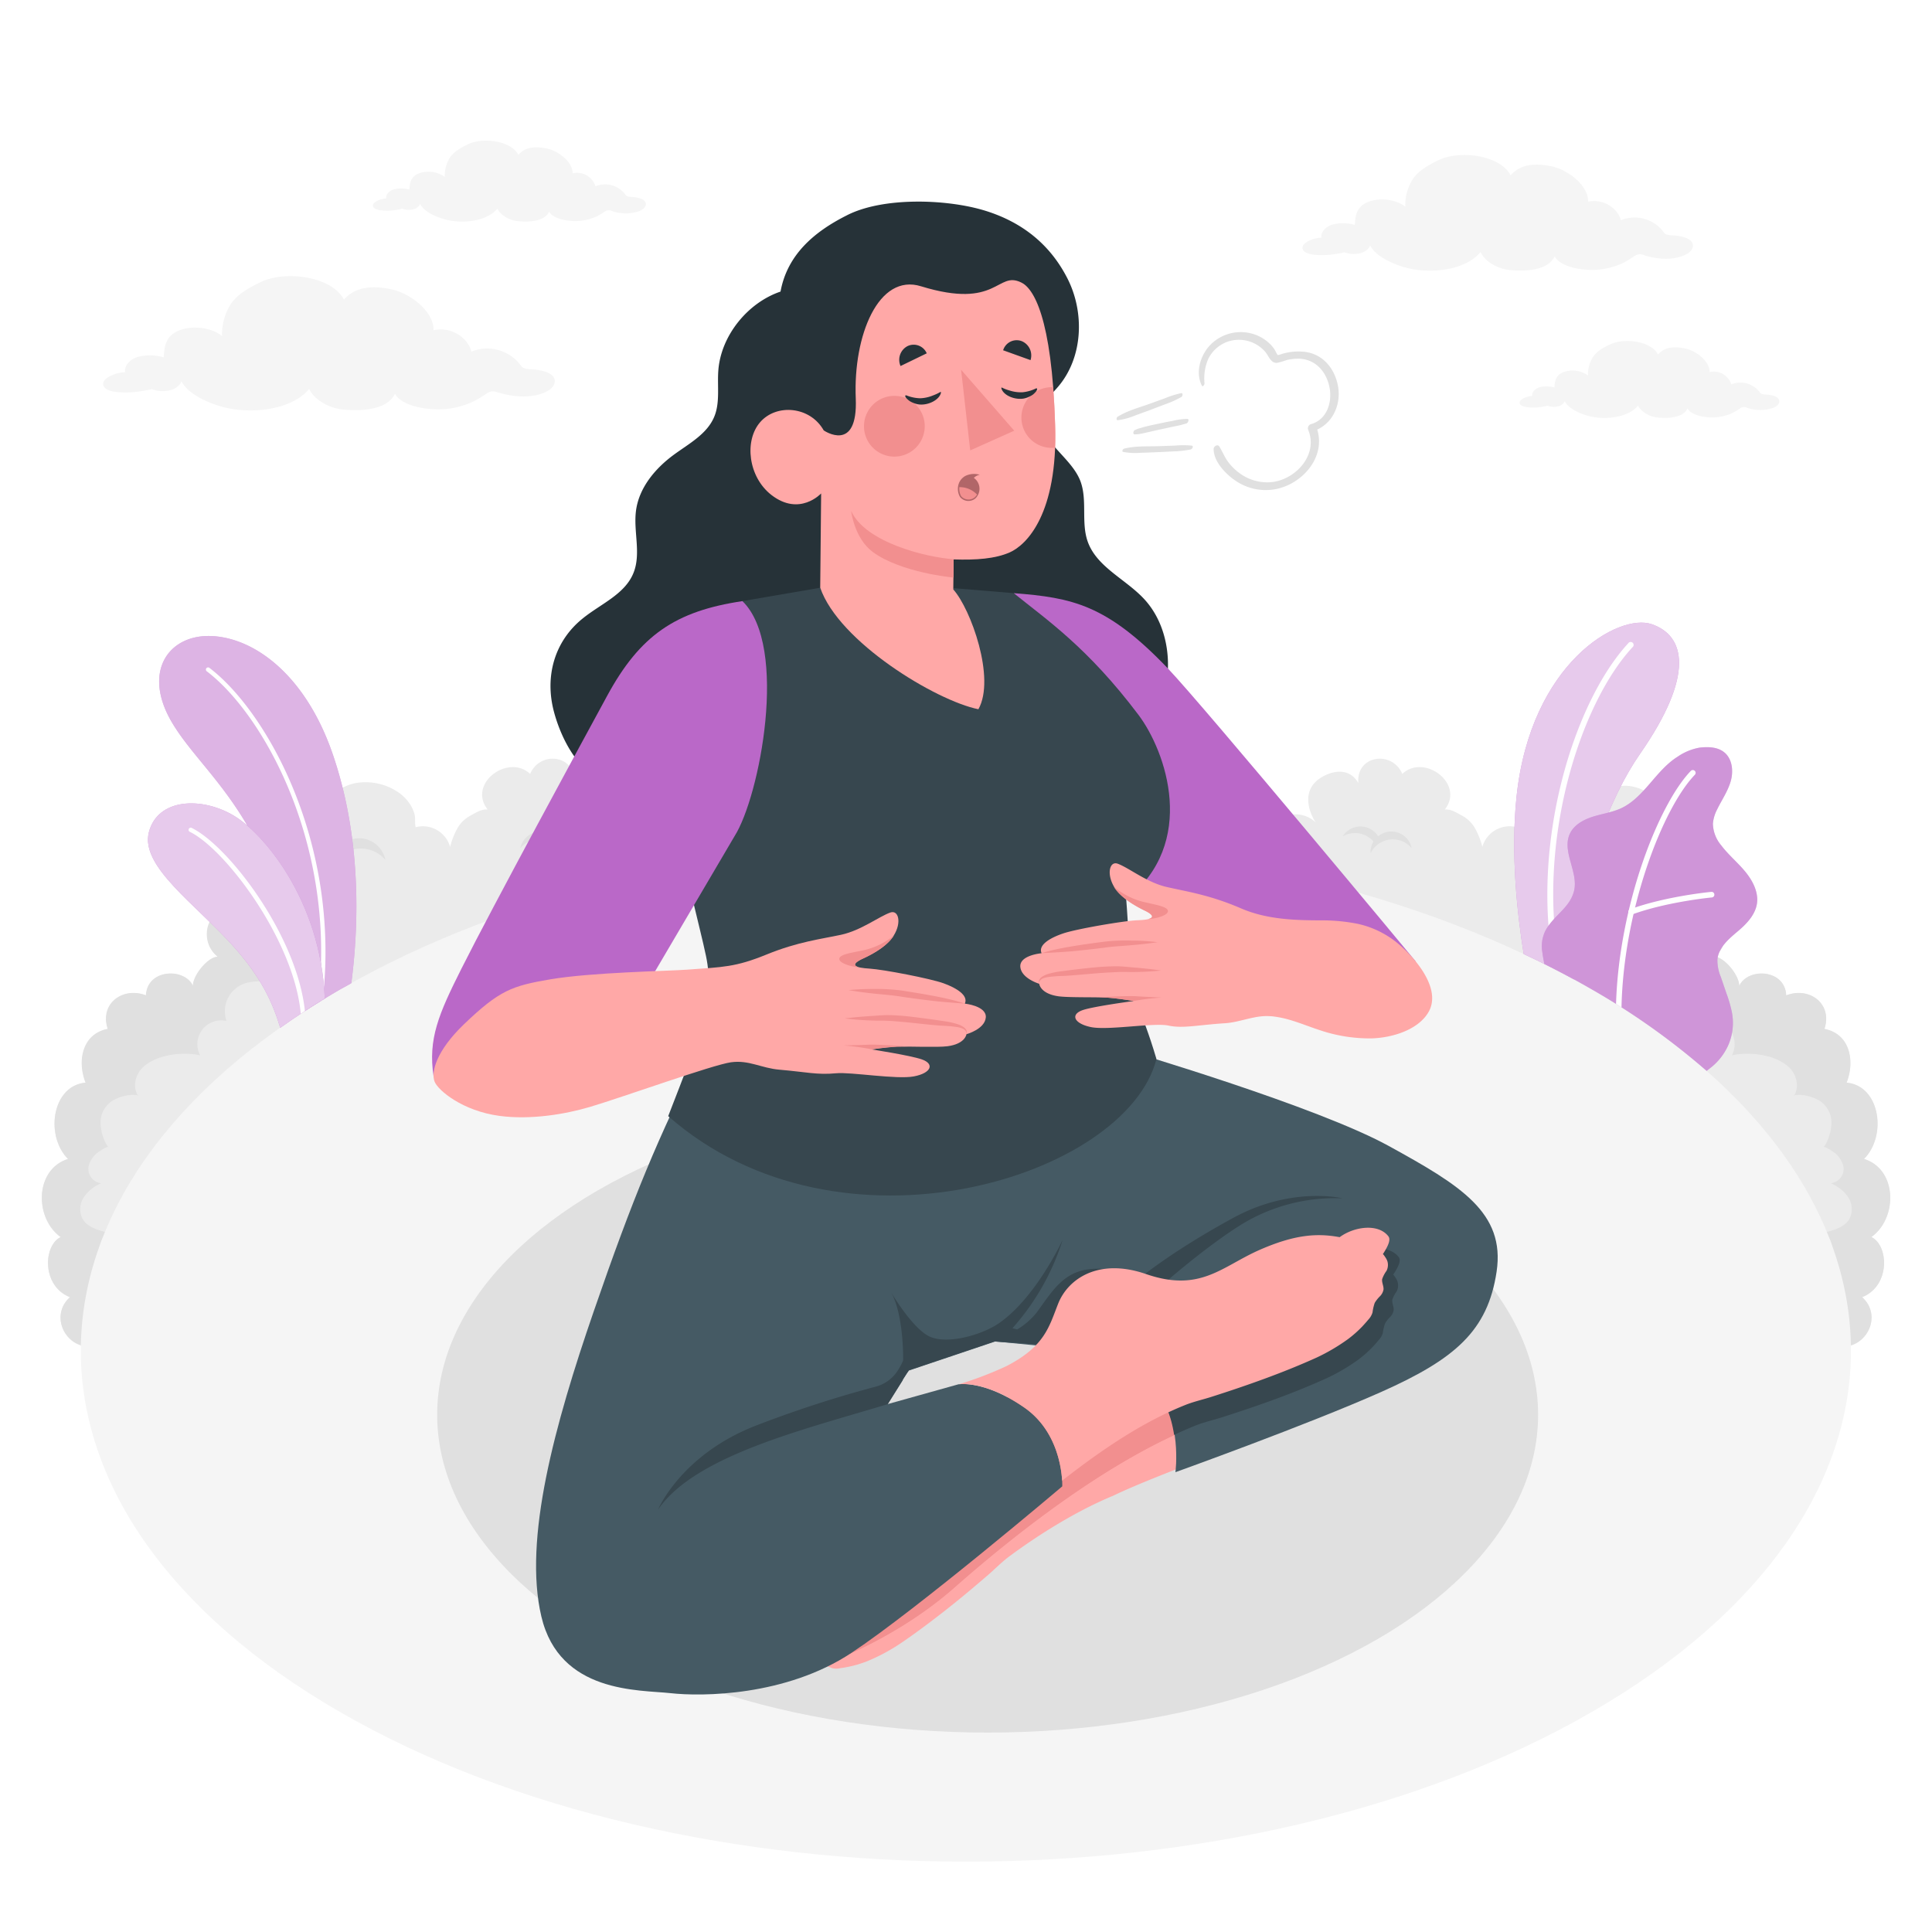 <svg class="animated" id="freepik_stories-breathing-exercise" xmlns="http://www.w3.org/2000/svg" viewBox="0 0 500 500" version="1.1" xmlns:xlink="http://www.w3.org/1999/xlink" xmlns:svgjs="http://svgjs.com/svgjs"><style>svg#freepik_stories-breathing-exercise:not(.animated) .animable {opacity: 0;}svg#freepik_stories-breathing-exercise.animated #freepik--Floor--inject-39 {animation: 1s 1 forwards cubic-bezier(.36,-0.01,.5,1.38) zoomIn;animation-delay: 0s;}svg#freepik_stories-breathing-exercise.animated #freepik--Plants--inject-39 {animation: 1s 1 forwards cubic-bezier(.36,-0.01,.5,1.38) slideDown;animation-delay: 0s;}svg#freepik_stories-breathing-exercise.animated #freepik--Clouds--inject-39 {animation: 1s 1 forwards cubic-bezier(.36,-0.01,.5,1.38) slideDown;animation-delay: 0s;}svg#freepik_stories-breathing-exercise.animated #freepik--Shadows--inject-39 {animation: 1s 1 forwards cubic-bezier(.36,-0.01,.5,1.38) slideDown;animation-delay: 0s;}svg#freepik_stories-breathing-exercise.animated #freepik--Character--inject-39 {animation: 1s 1 forwards cubic-bezier(.36,-0.01,.5,1.38) fadeIn;animation-delay: 0s;}svg#freepik_stories-breathing-exercise.animated #freepik--Breath--inject-39 {animation: 1s 1 forwards cubic-bezier(.36,-0.01,.5,1.38) slideUp,6s Infinite  linear heartbeat;animation-delay: 0s,1s;}            @keyframes zoomIn {                0% {                    opacity: 0;                    transform: scale(0.5);                }                100% {                    opacity: 1;                    transform: scale(1);                }            }                    @keyframes slideDown {                0% {                    opacity: 0;                    transform: translateY(-30px);                }                100% {                    opacity: 1;                    transform: translateY(0);                }            }                    @keyframes fadeIn {                0% {                    opacity: 0;                }                100% {                    opacity: 1;                }            }                    @keyframes slideUp {                0% {                    opacity: 0;                    transform: translateY(30px);                }                100% {                    opacity: 1;                    transform: inherit;                }            }                    @keyframes heartbeat {                0% {                    transform: scale(1);                }                10% {                    transform: scale(1.1);                }                30% {                    transform: scale(1);                }                40% {                    transform: scale(1);                }                50% {                    transform: scale(1.1);                }                60% {                    transform: scale(1);                }                100% {                    transform: scale(1);                }            }        </style><g id="freepik--Floor--inject-39" class="animable" style="transform-origin: 250.015px 339.073px;"><g id="freepik--Bush--inject-39" class="animable" style="transform-origin: 250.015px 272.456px;"><path d="M484.28,320.18c6.83-4.88,6.78-17.5-1.9-20.21,6-6,4.18-18.94-4.51-19.74,2.13-5.3,1.08-12.57-5.73-13.91,2.16-6.5-3.86-11-9.9-8.68-.27-6.85-10-7.25-12.16-2.42.11-2.66-3.86-7.57-6.41-7.58,4.4-3.45,3.19-10.36-.59-11.28,5.14-3.89,2.38-12.79-3.75-12.71,4.11-6.48-4.67-13.26-10.12-11.26,3.09-7.29-11.35-13.09-14.47-5.37.12-.3-1.21-1.57-1.43-1.78a9.31,9.31,0,0,0-1.87-1.38,11.51,11.51,0,0,0-4.51-1.35,15.07,15.07,0,0,0-9.44,2.24,11.17,11.17,0,0,0-3.65,3.65,9.14,9.14,0,0,0-1,2.32c-.3,1.14,0,2.25-.3,3.36a7.34,7.34,0,0,0-8.91,5.09,19.84,19.84,0,0,0-2-5,8.56,8.56,0,0,0-3.26-3.09c-1.46-.76-2.7-1.69-4.45-1.58,5.24-6.72-5.39-14.54-11-9.21-2.63-6.17-12-4.87-11.39,2.37-2.09-3.77-6.17-3.51-9.53-1.49-4.64,2.78-4,7.74-1.47,11.76-1.92-2.3-7.79-3.56-8.68.24a4.59,4.59,0,0,0-6.62-.76c-1.73-6.23-12.89-7-15,.64-4.3-2.48-8.85,4.53-7.75,8.48l-48.59-.11v0h-7.66v0l-48.59.11c1.1-3.95-3.45-11-7.75-8.48-2.11-7.68-13.27-6.87-15-.64a4.59,4.59,0,0,0-6.62.76c-.89-3.8-6.76-2.54-8.68-.24,2.55-4,3.17-9-1.47-11.76-3.36-2-7.44-2.28-9.53,1.49.62-7.24-8.77-8.54-11.39-2.37-5.65-5.33-16.28,2.49-11,9.21-1.75-.11-3,.82-4.45,1.58a8.56,8.56,0,0,0-3.26,3.09,19.84,19.84,0,0,0-2,5,7.34,7.34,0,0,0-8.91-5.09c-.31-1.11,0-2.22-.3-3.36a9.14,9.14,0,0,0-1-2.32,11.17,11.17,0,0,0-3.65-3.65,15.07,15.07,0,0,0-9.44-2.24,11.51,11.51,0,0,0-4.51,1.35,9.31,9.31,0,0,0-1.87,1.38c-.22.21-1.55,1.48-1.43,1.78-3.12-7.72-17.56-1.92-14.47,5.37-5.45-2-14.23,4.78-10.12,11.26-6.13-.08-8.89,8.82-3.75,12.71-3.78.92-5,7.83-.59,11.28-2.55,0-6.52,4.92-6.41,7.58-2.18-4.83-11.9-4.43-12.16,2.42-6-2.33-12.06,2.18-9.9,8.68-6.81,1.34-7.86,8.61-5.73,13.91C13.44,281,11.63,294,17.62,300c-8.68,2.71-8.73,15.33-1.9,20.21-4.52,2.16-5,12.65,2.4,15.55-.19.17-.37.35-.54.53-4.34,4.64-.72,12.27,5.63,12.27H476.79c6.35,0,10-7.63,5.63-12.27-.17-.18-.35-.36-.54-.53C489.25,332.83,488.8,322.34,484.28,320.18Z" style="fill: rgb(235, 235, 235); transform-origin: 250px 272.456px;" id="eltzafsciw6w" class="animable"></path><g id="freepik--bush--inject-39" class="animable" style="transform-origin: 81.655px 280.315px;"><path d="M77.36,217.56a6.93,6.93,0,0,1,11.11,1,6.94,6.94,0,0,1,11.26,4A8.27,8.27,0,0,0,86,224.16,4.76,4.76,0,0,1,86,223a6.91,6.91,0,0,1,.94-2.68,7.36,7.36,0,0,0-.72-.76,8.27,8.27,0,0,0-9.57-1A6.17,6.17,0,0,1,77.36,217.56Z" style="fill: rgb(224, 224, 224); transform-origin: 88.19px 219.693px;" id="eleh8zxb11ns" class="animable"></path><path d="M151.92,215.69a5.36,5.36,0,0,0-7.57-.45,5,5,0,0,0-1,1.19,5.37,5.37,0,0,0-8.69,3.08,6.38,6.38,0,0,1,10.61,1.27,4.07,4.07,0,0,0,0-.92,5.32,5.32,0,0,0-.72-2.07,6,6,0,0,1,.55-.58,6.38,6.38,0,0,1,7.38-.78A4.65,4.65,0,0,0,151.92,215.69Z" style="fill: rgb(224, 224, 224); transform-origin: 143.57px 217.333px;" id="elynq4ov74xz" class="animable"></path><path d="M69.86,254.66c-.79-1.08-4.32-.65-5.45-.43a7.61,7.61,0,0,0-5.79,10,6.16,6.16,0,0,0-6.83,8.88c-4.48-1-11.36-.23-14.86,3.17-1.92,1.86-2.66,5.06-1.2,7.3-.27-.42-3.8-.46-6.7,1.34a6.71,6.71,0,0,0-3,5.3c-.12,2.36,1,5.55,2.06,6.68-.23-.44-2.95,1.45-3.19,1.67a6.93,6.93,0,0,0-1.91,3,3.72,3.72,0,0,0,3.25,4.64,10.14,10.14,0,0,0-4.48,3.53,5.63,5.63,0,0,0-.5,5.5c1.17,2.26,3.92,3.09,6.39,3.7a7,7,0,0,0-1.76,6.24,4.85,4.85,0,0,0,5,3.67A6.69,6.69,0,0,0,34,341.13c-1.25-.07-2.19,2.52-2.5,3.35-.57,1.48-1.35,2.55-2.1,4H23.21c-6.35,0-10-7.63-5.63-12.27.17-.18.35-.36.54-.53-7.37-2.9-6.92-13.39-2.4-15.55-6.83-4.88-6.78-17.5,1.9-20.21-6-6-4.18-18.94,4.51-19.74-2.13-5.3-1.08-12.57,5.73-13.91-2.16-6.5,3.86-11,9.9-8.68.27-6.85,10-7.25,12.16-2.42-.11-2.66,3.86-7.57,6.41-7.58-4.4-3.45-3.19-10.36.59-11.28-5.14-3.89-2.38-12.79,3.75-12.71-3.26-5.15,1.6-10.48,6.47-11.45-1.77,2-3.38,4.59-2.09,7.3,1.15,2.43,4.28,2.86,6.35,3.87-4.93,1.67-7.18,6.61-3.52,10.94-5,.63-5.66,7.3-3.66,10,1.24-1.07,3.8-1.31,5.67-.95,2.51.47,3.87,1.75,6.13,4.27C71.56,244.19,67,250.78,69.86,254.66Z" style="fill: rgb(224, 224, 224); transform-origin: 43.425px 280.315px;" id="el56sy74gquax" class="animable"></path></g><path d="M420.43,227.68a7,7,0,0,0-9.82-.59,6.69,6.69,0,0,0-1.28,1.55,6.95,6.95,0,0,0-11.26,4,8.28,8.28,0,0,1,13.76,1.64,5.35,5.35,0,0,0-.05-1.19,6.65,6.65,0,0,0-.94-2.68,6.52,6.52,0,0,1,.73-.76,8.24,8.24,0,0,1,9.56-1A5.35,5.35,0,0,0,420.43,227.68Z" style="fill: rgb(224, 224, 224); transform-origin: 409.6px 229.818px;" id="elu9i2k69aedp" class="animable"></path><path d="M348.08,215.69a5.36,5.36,0,0,1,7.57-.45,5,5,0,0,1,1,1.19,5.37,5.37,0,0,1,8.69,3.08,6.38,6.38,0,0,0-10.61,1.27,4.07,4.07,0,0,1,0-.92,5.32,5.32,0,0,1,.72-2.07,6,6,0,0,0-.55-.58,6.38,6.38,0,0,0-7.38-.78A4.65,4.65,0,0,1,348.08,215.69Z" style="fill: rgb(224, 224, 224); transform-origin: 356.43px 217.333px;" id="elhwddltjic8d" class="animable"></path><path d="M430.14,254.66c.79-1.08,4.32-.65,5.45-.43a7.61,7.61,0,0,1,5.79,10,6.16,6.16,0,0,1,6.83,8.88c4.48-1,11.36-.23,14.86,3.17,1.92,1.86,2.66,5.06,1.2,7.3.27-.42,3.8-.46,6.7,1.34a6.71,6.71,0,0,1,3,5.3c.12,2.36-1,5.55-2.06,6.68.23-.44,2.95,1.45,3.19,1.67a6.93,6.93,0,0,1,1.91,3,3.72,3.72,0,0,1-3.25,4.64,10.14,10.14,0,0,1,4.48,3.53,5.63,5.63,0,0,1,.5,5.5c-1.17,2.26-3.92,3.09-6.39,3.7a7,7,0,0,1,1.76,6.24,4.85,4.85,0,0,1-5,3.67A6.69,6.69,0,0,1,466,341.13c1.25-.07,2.19,2.52,2.5,3.35.57,1.48,1.35,2.55,2.1,4h6.22c6.35,0,10-7.63,5.63-12.27-.17-.18-.35-.36-.54-.53,7.37-2.9,6.92-13.39,2.4-15.55,6.83-4.88,6.78-17.5-1.9-20.21,6-6,4.18-18.94-4.51-19.74,2.13-5.3,1.08-12.57-5.73-13.91,2.16-6.5-3.86-11-9.9-8.68-.27-6.85-10-7.25-12.16-2.42.11-2.66-3.86-7.57-6.41-7.58,4.4-3.45,3.19-10.36-.59-11.28,5.14-3.89,2.38-12.79-3.75-12.71,3.26-5.15-1.6-10.48-6.47-11.45,1.77,2,3.38,4.59,2.09,7.3-1.15,2.43-4.28,2.86-6.35,3.87,4.93,1.67,7.18,6.61,3.52,10.94,5,.63,5.66,7.3,3.66,10-1.24-1.07-3.8-1.31-5.67-.95-2.51.47-3.87,1.75-6.13,4.27C428.44,244.19,433,250.78,430.14,254.66Z" style="fill: rgb(224, 224, 224); transform-origin: 456.605px 280.315px;" id="elic8z4yyc249" class="animable"></path></g><path id="freepik--floor--inject-39" d="M88,256.07c-89.45,51.65-89.45,135.38,0,187s234.49,51.64,323.94,0,89.45-135.38,0-187S177.48,204.43,88,256.07Z" style="fill: rgb(245, 245, 245); transform-origin: 249.97px 349.57px;" class="animable"></path></g><g id="freepik--Plants--inject-39" class="animable" style="transform-origin: 246.534px 219.139px;"><g id="freepik--plants--inject-39" class="animable" style="transform-origin: 423.326px 219.139px;"><path d="M424.42,195.12c-7.46,10.72-16.42,31.7-17.09,58.35q-6.31-3.45-13-6.57c-1.65-10.21-3.42-26-1.84-40.83,3.68-34.51,26.4-47.5,35-44.52S438.71,174.57,424.42,195.12Z" style="fill: rgb(186, 104, 200); transform-origin: 413.207px 207.304px;" id="el6qh6eexwqsl" class="animable"></path><g id="elyn44tc4gnin"><g style="opacity: 0.65; transform-origin: 413.207px 207.304px;" class="animable"><path d="M424.42,195.12c-7.46,10.72-16.42,31.7-17.09,58.35q-6.31-3.45-13-6.57c-1.65-10.21-3.42-26-1.84-40.83,3.68-34.51,26.4-47.5,35-44.52S438.71,174.57,424.42,195.12Z" style="fill: rgb(255, 255, 255); transform-origin: 413.207px 207.304px;" id="elpfghu4easi" class="animable"></path></g></g><path d="M402.94,250.87l.11,0a.76.76,0,0,0,.61-.89c-6.05-31.83,5.07-67.6,18.84-82.49a.76.76,0,1,0-1.12-1c-14,15.15-25.36,51.5-19.22,83.81A.76.76,0,0,0,402.94,250.87Z" style="fill: rgb(255, 255, 255); transform-origin: 411.616px 208.506px;" id="ele54zuomya8" class="animable"></path><path d="M449.64,241.1c-2.36,2-4.94,4.22-5.18,7.28a11.1,11.1,0,0,0,.88,4.44l1.5,4.38a33.45,33.45,0,0,1,1.32,4.52,14.35,14.35,0,0,1-.84,8.66,15.29,15.29,0,0,1-4.79,6.09l-.85.67A184.26,184.26,0,0,0,412,256.07q-6-3.47-12.32-6.61c-.21-1-.38-1.94-.52-3a9.08,9.08,0,0,1,.8-5.61c2.12-3.94,6.16-5.77,7.35-10.08,1.35-4.88-3.12-10.23-1.09-14.86,1-2.35,3.49-3.74,5.93-4.52s5-1.12,7.37-2.2c6-2.79,9-9.83,14.64-13.35a14.43,14.43,0,0,1,5.74-2.36c2.21-.25,4.66-.17,6.37,1.25,2.09,1.73,2.38,4.9,1.62,7.51s-2.36,4.87-3.53,7.31a9.64,9.64,0,0,0-1.06,3.61,9,9,0,0,0,2.13,5.59c1.7,2.26,3.87,4.11,5.73,6.23s3.45,4.68,3.61,7.5C454.94,236.11,452.25,238.93,449.64,241.1Z" style="fill: rgb(186, 104, 200); transform-origin: 426.899px 235.255px;" id="eldk0norcrkzw" class="animable"></path><g id="eluvpaky1fenf"><g style="opacity: 0.3; transform-origin: 426.899px 235.255px;" class="animable"><path d="M449.64,241.1c-2.36,2-4.94,4.22-5.18,7.28a11.1,11.1,0,0,0,.88,4.44l1.5,4.38a33.45,33.45,0,0,1,1.32,4.52,14.35,14.35,0,0,1-.84,8.66,15.29,15.29,0,0,1-4.79,6.09l-.85.67A184.26,184.26,0,0,0,412,256.07q-6-3.47-12.32-6.61c-.21-1-.38-1.94-.52-3a9.08,9.08,0,0,1,.8-5.61c2.12-3.94,6.16-5.77,7.35-10.08,1.35-4.88-3.12-10.23-1.09-14.86,1-2.35,3.49-3.74,5.93-4.52s5-1.12,7.37-2.2c6-2.79,9-9.83,14.64-13.35a14.43,14.43,0,0,1,5.74-2.36c2.21-.25,4.66-.17,6.37,1.25,2.09,1.73,2.38,4.9,1.62,7.51s-2.36,4.87-3.53,7.31a9.64,9.64,0,0,0-1.06,3.61,9,9,0,0,0,2.13,5.59c1.7,2.26,3.87,4.11,5.73,6.23s3.45,4.68,3.61,7.5C454.94,236.11,452.25,238.93,449.64,241.1Z" style="fill: rgb(255, 255, 255); transform-origin: 426.899px 235.255px;" id="el7wq4w7y0tgd" class="animable"></path></g></g><path d="M438.64,200.5c-8.24,8.53-18.45,34.59-19,60.23-.47-.31-.93-.61-1.41-.9.78-25.72,11.06-51.73,19.37-60.34a.72.72,0,0,1,1,0A.72.72,0,0,1,438.64,200.5Z" style="fill: rgb(255, 255, 255); transform-origin: 428.529px 230.009px;" id="ele5zukwv315h" class="animable"></path><path d="M422.15,236.67a.57.57,0,0,0,.22,0c9.07-3.31,20.53-4.4,20.65-4.41a.71.71,0,0,0,.65-.78.7.7,0,0,0-.78-.66c-.12,0-11.77,1.11-21,4.49a.72.72,0,0,0,.28,1.4Z" style="fill: rgb(255, 255, 255); transform-origin: 432.538px 233.763px;" id="elvntc1q2rrla" class="animable"></path></g><g id="freepik--plants--inject-39" class="animable" style="transform-origin: 65.261px 215.297px;"><path d="M90.92,254.44C90,255,89,255.52,88,256.07Q83,259,78.35,262a164.53,164.53,0,0,0-3.7-21c-7.59-32-22.83-41.55-30.22-54.16-7.77-13.28-.53-23,10.85-22.2C66.3,165.4,79.13,175,86.05,195,93.78,217.38,92.77,240.33,90.92,254.44Z" style="fill: rgb(186, 104, 200); transform-origin: 66.712px 213.297px;" id="elryy1j7q45gi" class="animable"></path><g id="el8lcr0gjgn4c"><path d="M90.92,254.44C90,255,89,255.52,88,256.07Q83,259,78.35,262a164.53,164.53,0,0,0-3.7-21c-7.59-32-22.83-41.55-30.22-54.16-7.77-13.28-.53-23,10.85-22.2C66.3,165.4,79.13,175,86.05,195,93.78,217.38,92.77,240.33,90.92,254.44Z" style="fill: rgb(255, 255, 255); opacity: 0.5; transform-origin: 66.712px 213.297px;" class="animable"></path></g><path d="M82.93,259a.55.55,0,0,1-.49-.62c4.49-39.83-14.22-73.48-28.93-84.65a.56.56,0,1,1,.68-.89c14.93,11.33,33.9,45.4,29.36,85.67A.55.55,0,0,1,82.93,259Z" style="fill: rgb(255, 255, 255); transform-origin: 68.762px 215.865px;" id="elbx7zqqsr0n" class="animable"></path><path d="M84.05,258.42Q78,262.1,72.53,266c-2-6.65-4.94-13-12-20.95-9.82-11-24.28-20.81-22-29.67s13.75-9.23,22-4.27C67.78,215.39,83,232.57,84.05,258.42Z" style="fill: rgb(186, 104, 200); transform-origin: 61.17px 236.957px;" id="elxsurtx81k99" class="animable"></path><g id="el8q0e4aqwu2m"><path d="M84.05,258.42Q78,262.1,72.53,266c-2-6.65-4.94-13-12-20.95-9.82-11-24.28-20.81-22-29.67s13.75-9.23,22-4.27C67.78,215.39,83,232.57,84.05,258.42Z" style="fill: rgb(255, 255, 255); opacity: 0.65; transform-origin: 61.17px 236.957px;" class="animable"></path></g><path d="M78.91,261.66c-.36.22-.72.45-1.07.69-1.73-19-19.47-42.55-28.7-47.07a.56.56,0,1,1,.5-1C59.22,219,76.89,242.19,78.91,261.66Z" style="fill: rgb(255, 255, 255); transform-origin: 63.855px 238.278px;" id="elwwzhcsopyyf" class="animable"></path></g></g><g id="freepik--Clouds--inject-39" class="animable" style="transform-origin: 243.588px 72.28px;"><path id="freepik--Cloud--inject-39" d="M141.73,96.41a13.41,13.41,0,0,0-4.53-.84c-1.47-.12-1.94-.41-2.22-.72A10.83,10.83,0,0,0,122,91c-.86-3.51-5.12-6.56-9.8-5.54.16-4.57-5.67-9.48-10.92-10.59-5-1.07-9.41-.62-12.27,2.68-3.07-6-15.11-7.68-21.62-4.51-3.75,1.82-6.93,3.7-8.48,7.13A14.23,14.23,0,0,0,57.48,87c-2.54-2.23-7.62-2.84-11-1.53-3.66,1.42-3.93,4.17-4.12,7a12.79,12.79,0,0,0-6.65-.12c-2.3.69-3.63,2.49-3.31,4-1.83-.1-6.17,1.38-5.67,3.3.56,2.16,5.52,1.94,7.37,1.87a33.19,33.19,0,0,0,5.18-.81,7.91,7.91,0,0,0,2.7.51c3.16,0,4.49-1.37,5-2.55,1.54,3.24,7,5.72,10.9,6.71,7.3,1.87,17.62.73,22.12-4.73a8.13,8.13,0,0,0,2.17,2.65A12.6,12.6,0,0,0,88.91,106c3,.28,11,.66,13.31-4.1,1.6,3.16,8.76,4.61,14.21,3.83a21.91,21.91,0,0,0,6.1-1.84,35.6,35.6,0,0,0,3.5-2.1c1.07-.64,1.56-.63,3-.2,3.74,1.12,8.07,1.58,11.89,0C144,100.25,144.59,97.7,141.73,96.41Z" style="fill: rgb(245, 245, 245); transform-origin: 85.137px 88.841px;" class="animable"></path><path id="freepik--cloud--inject-39" d="M436.55,61.65a11.57,11.57,0,0,0-3.92-.73c-1.27-.1-1.67-.35-1.92-.62A9.37,9.37,0,0,0,419.47,57c-.74-3-4.42-5.68-8.47-4.79.14-4-4.91-8.19-9.44-9.16-4.35-.92-8.14-.53-10.62,2.32-2.65-5.18-13.06-6.64-18.69-3.9-3.24,1.58-6,3.2-7.33,6.17a12.34,12.34,0,0,0-1.22,5.9c-2.19-1.94-6.59-2.46-9.52-1.33-3.16,1.22-3.4,3.61-3.56,6a10.93,10.93,0,0,0-5.75-.1c-2,.59-3.14,2.15-2.87,3.41-1.57-.08-5.33,1.19-4.89,2.85.48,1.87,4.77,1.68,6.37,1.62a30,30,0,0,0,4.48-.7,7,7,0,0,0,2.33.44c2.73,0,3.88-1.19,4.32-2.2,1.33,2.8,6.08,4.94,9.43,5.79,6.31,1.62,15.24.64,19.12-4.08A7,7,0,0,0,385,67.53a10.86,10.86,0,0,0,5.84,2.36c2.59.25,9.55.58,11.51-3.54,1.38,2.74,7.58,4,12.28,3.32A19.47,19.47,0,0,0,420,68.08a33.73,33.73,0,0,0,3-1.82,2.51,2.51,0,0,1,2.58-.18c3.23,1,7,1.37,10.28,0C438.47,65,439,62.76,436.55,61.65Z" style="fill: rgb(245, 245, 245); transform-origin: 387.602px 55.079px;" class="animable"></path><path id="freepik--cloud--inject-39" d="M166.05,51.47a8.35,8.35,0,0,0-2.74-.5c-.89-.07-1.17-.25-1.34-.44a6.54,6.54,0,0,0-7.86-2.32,5,5,0,0,0-5.93-3.35c.1-2.77-3.43-5.73-6.6-6.41s-5.69-.37-7.42,1.62c-1.86-3.62-9.14-4.64-13.07-2.72-2.27,1.1-4.19,2.23-5.13,4.31a8.62,8.62,0,0,0-.85,4.12,7.26,7.26,0,0,0-6.66-.92c-2.21.85-2.38,2.52-2.49,4.21a7.67,7.67,0,0,0-4-.07c-1.39.41-2.19,1.5-2,2.39-1.1-.06-3.73.83-3.43,2s3.34,1.17,4.46,1.13A20.05,20.05,0,0,0,104.1,54a5,5,0,0,0,1.63.31c1.91,0,2.72-.83,3-1.54.93,2,4.24,3.45,6.58,4.05C119.76,58,126,57.28,128.72,54a5,5,0,0,0,1.31,1.6,7.68,7.68,0,0,0,4.08,1.65c1.82.17,6.68.4,8-2.48,1,1.92,5.3,2.79,8.59,2.32A13.49,13.49,0,0,0,154.44,56a22.85,22.85,0,0,0,2.12-1.27,1.75,1.75,0,0,1,1.8-.13,10.75,10.75,0,0,0,7.19,0C167.39,53.8,167.77,52.26,166.05,51.47Z" style="fill: rgb(245, 245, 245); transform-origin: 131.831px 46.874px;" class="animable"></path><path id="freepik--cloud--inject-39" d="M459.43,102.59a7.51,7.51,0,0,0-2.61-.48c-.84-.07-1.11-.24-1.27-.42a6.23,6.23,0,0,0-7.48-2.21,4.77,4.77,0,0,0-5.63-3.19c.09-2.62-3.27-5.45-6.28-6.09s-5.41-.36-7.06,1.54c-1.77-3.44-8.69-4.42-12.43-2.59-2.16,1-4,2.12-4.88,4.1a8.2,8.2,0,0,0-.81,3.92,6.94,6.94,0,0,0-6.33-.88c-2.1.82-2.26,2.4-2.37,4a7.37,7.37,0,0,0-3.82-.07c-1.33.39-2.09,1.43-1.91,2.27-1.05,0-3.54.79-3.26,1.9s3.18,1.12,4.24,1.08a20.85,20.85,0,0,0,3-.47,4.55,4.55,0,0,0,1.55.29c1.82,0,2.59-.79,2.88-1.46.88,1.86,4,3.28,6.26,3.85,4.2,1.08,10.14.42,12.72-2.71a4.73,4.73,0,0,0,1.25,1.52,7.24,7.24,0,0,0,3.89,1.57c1.72.16,6.35.39,7.65-2.36.92,1.83,5,2.66,8.17,2.21a12.54,12.54,0,0,0,3.51-1.06,19.44,19.44,0,0,0,2-1.21,1.68,1.68,0,0,1,1.72-.11,10.29,10.29,0,0,0,6.84,0C460.71,104.8,461.07,103.33,459.43,102.59Z" style="fill: rgb(245, 245, 245); transform-origin: 426.877px 98.203px;" class="animable"></path></g><g id="freepik--Shadows--inject-39" class="animable" style="transform-origin: 255.6px 366.14px;"><ellipse id="freepik--Shadow--inject-39" cx="255.6" cy="366.14" rx="142.46" ry="82.25" style="fill: rgb(224, 224, 224); transform-origin: 255.6px 366.14px;" class="animable"></ellipse></g><g id="freepik--Character--inject-39" class="animable" style="transform-origin: 249.714px 245.356px;"><g id="freepik--character--inject-39" class="animable" style="transform-origin: 249.714px 245.356px;"><g id="freepik--Bottom--inject-39" class="animable" style="transform-origin: 263.17px 354.767px;"><path d="M386.24,330c-2.65,15.31-13.69,22.14-24.77,27.49-13.84,6.71-39,15.68-57.2,22.81-6.61,2.58-12.3,4.92-16.24,6.82-9.38,3.87-19.29,10.07-26.9,15.73-1.93,1.44-3.61,3.19-5.43,4.76-3.64,3.14-7.33,6.24-11.11,9.2s-7.65,5.88-11.71,8.62a49.73,49.73,0,0,1-8.42,4.48,29.14,29.14,0,0,1-4.58,1.39c-.78.17-1.57.31-2.36.41a4.39,4.39,0,0,1-2.19,0,12.17,12.17,0,0,0-2.39-.79,8.05,8.05,0,0,0-2.06.24,3.34,3.34,0,0,1-2-.14c-.82-.41-1.29-1.36-2.14-1.71a7.48,7.48,0,0,0-2.42-.15,3.39,3.39,0,0,1-2.2-1.09,4.06,4.06,0,0,1-.68-1.07c0-.08-.41-.87-.29-.87-3,.08-4.37-.31-4.71-1.19-1.51-3.9,2.3-8.8,6.79-10.65,2.12-5.55,5.48-10.27,13.66-16,8.76-6.08,17.44-7.26,20.65-21.75,2.82-12.77,11.65-16.57,18.38-15.41,6.35,1.1,12.58,1,17.07-2.27a52.16,52.16,0,0,0,7.46-6.51c.92-.95,1.91-2,3.09-3.27l-20.58-1.51V336l28.14-60c10.18,2.35,45.68,10.89,64.28,19.59C377.2,305.76,388.86,314.85,386.24,330Z" style="fill: rgb(255, 168, 167); transform-origin: 291.354px 353.924px;" id="el83yx5zxgjse" class="animable"></path><path d="M361.13,330.7c-.06-.08-.53-.82-.6-.72,1.64-2.49,2-3.88,1.46-4.63-2.54-3.32-8.71-2.63-12.63.22-5.85-1.09-11.63-.69-20.75,3.31-9.76,4.29-15.3,11.08-29.33,6.24-12.36-4.27-20.22,1.27-22.75,7.62-.78,2-1.42,3.84-2.28,5.65l9.26.68c-4.22,4.55-6.07,6.49-10.55,9.78-4.12,3-9.71,3.32-15.51,2.5-4.41,1.65-9.95,3.39-15.11,4.91a22.94,22.94,0,0,0-4.83,10.27c-3.2,14.49-11.89,15.67-20.65,21.75-8.18,5.68-11.53,10.4-13.66,16-4.49,1.85-8.3,6.75-6.79,10.65.34.88,1.73,1.28,4.7,1.18-.11,0,.27.8.31.89a3.45,3.45,0,0,0,2.87,2.15,7.49,7.49,0,0,1,2.42.15c.85.35,1.31,1.3,2.13,1.71a3.38,3.38,0,0,0,2,.13c5-.81,22.4-8.17,36.05-20.2,17.9-15.78,41.05-33.33,62.43-41.89,2.24-.89,4.6-1.42,6.9-2.15,4.58-1.46,9.14-3,13.65-4.65s9-3.46,13.47-5.48a50,50,0,0,0,8.21-4.84,30.12,30.12,0,0,0,3.59-3.18c.55-.58,1.08-1.18,1.58-1.8a4.47,4.47,0,0,0,1.11-1.89,11.22,11.22,0,0,1,.58-2.45,7.62,7.62,0,0,1,1.27-1.63,3.36,3.36,0,0,0,.95-1.81c.08-.91-.48-1.8-.35-2.71a8,8,0,0,1,1.14-2.15,3.41,3.41,0,0,0,.23-2.43A4,4,0,0,0,361.13,330.7Z" style="fill: rgb(242, 143, 143); transform-origin: 279.149px 377.184px;" id="elmvdzuxfagbr" class="animable"></path><path d="M361.13,330.7c-.06-.08-.53-.82-.6-.72,1.64-2.49,2-3.88,1.46-4.63-2.54-3.32-8.71-2.63-12.63.22-5.85-1.09-11.63-.69-20.75,3.31-9.76,4.29-15.3,11.08-29.33,6.24-12.36-4.27-20.22,1.27-22.75,7.62-.78,2-1.42,3.84-2.28,5.65l9.26.68c-4.22,4.55-6.07,6.49-10.55,9.78-4.12,3-9.71,3.32-15.51,2.5-4.41,1.65-9.95,3.39-15.11,4.91a22.94,22.94,0,0,0-4.83,10.27c-3.2,14.49-11.89,15.67-20.65,21.75-8.18,5.68-11.53,10.4-13.66,16-4.49,1.85-8.3,6.75-6.79,10.65.34.88,1.73,1.28,4.7,1.18-.11,0,.27.8.31.89a3.45,3.45,0,0,0,2.87,2.15,7.49,7.49,0,0,1,2.42.15c.85.35,1.31,1.3,2.13,1.71a3.38,3.38,0,0,0,2,.13c5-.81,22.4-8.17,36.05-20.2,17.9-15.78,41.05-33.33,62.43-41.89,2.24-.89,4.6-1.42,6.9-2.15,4.58-1.46,9.14-3,13.65-4.65s9-3.46,13.47-5.48a50,50,0,0,0,8.21-4.84,30.12,30.12,0,0,0,3.59-3.18c.55-.58,1.08-1.18,1.58-1.8a4.47,4.47,0,0,0,1.11-1.89,11.22,11.22,0,0,1,.58-2.45,7.62,7.62,0,0,1,1.27-1.63,3.36,3.36,0,0,0,.95-1.81c.08-.91-.48-1.8-.35-2.71a8,8,0,0,1,1.14-2.15,3.41,3.41,0,0,0,.23-2.43A4,4,0,0,0,361.13,330.7Z" style="fill: rgb(242, 143, 143); transform-origin: 279.149px 377.184px;" id="elsceu8a4nzrf" class="animable"></path><path d="M265.07,364.25c-10.36-7.18-17-6-17-6l-18.34,5.13,5.46-8.74L182.05,271c-11.89,23.55-18.36,39.3-28.38,68.34-10.13,29.37-18.27,59-13.57,79s25.41,18.95,33.44,19.85,29.83.83,46.85-10.45,54.52-43.07,54.52-43.07S275.44,371.44,265.07,364.25Z" style="fill: rgb(69, 90, 100); transform-origin: 206.824px 354.767px;" id="eli3k8e2cvy6f" class="animable"></path><path d="M234.36,355.7l.85-1,22.31-7.51,11.58.85s17.53-15.21,26.13-34.61c8.49-19.13,10.33-33.92,10.33-33.92l-14.27-4s-5.64,17.47-35.66,21.9-59.58-10.1-70.15-21c0,0-4.76,6.87-10.79,20.4-5.5,12.33-11,26.06-11,26.06a113.21,113.21,0,0,1,34.49,9.61C216,340.73,234.36,355.7,234.36,355.7Z" style="fill: rgb(69, 90, 100); transform-origin: 234.625px 315.605px;" id="elbhjpih794a" class="animable"></path><path d="M292.15,272s48.66,14.35,67.23,24.56,30.23,17.25,27.94,32.55-10.76,22.62-29.83,31.11S304.2,381,304.2,381s1.84-13.73-5.33-21.61-19.65-7-19.65-7l3.18-2.81-24.72-2.4Z" style="fill: rgb(69, 90, 100); transform-origin: 322.643px 326.5px;" id="el4waihc4i19u" class="animable"></path><path d="M362,325.35c-2.54-3.32-8.71-2.63-12.63.22-5.85-1.09-11.63-.69-20.75,3.31-9.76,4.29-15.3,11.08-29.33,6.24-12.36-4.27-20.22,1.27-22.75,7.62-.78,2-1.42,3.84-2.28,5.65l9.26.68c-1.17,1.27-2.16,2.32-3.08,3.27,3.42,0,12.53.72,18.28,7,3.13,3.44,4.54,8,5.14,12,1.85-.85,3.69-1.67,5.51-2.4,2.24-.89,4.6-1.42,6.9-2.15,4.58-1.46,9.14-3,13.65-4.65s9-3.46,13.47-5.48a50,50,0,0,0,8.21-4.84,30.12,30.12,0,0,0,3.59-3.18c.55-.58,1.08-1.18,1.58-1.8a4.47,4.47,0,0,0,1.11-1.89,11.22,11.22,0,0,1,.58-2.45,7.62,7.62,0,0,1,1.27-1.63,3.36,3.36,0,0,0,.95-1.81c.08-.91-.48-1.8-.35-2.71a8,8,0,0,1,1.14-2.15,3.41,3.41,0,0,0,.23-2.43,4,4,0,0,0-.56-1.14c-.06-.08-.53-.82-.6-.72C362.17,327.49,362.56,326.1,362,325.35Z" style="fill: rgb(55, 71, 79); transform-origin: 318.25px 347.237px;" id="ele5s56ipfix4" class="animable"></path><path d="M319.17,315.18c-17.95,9.78-26.1,17.16-26.1,17.16s-3.24-4.51-10.5-3.94-10.07,5.49-14.3,11.31a19.16,19.16,0,0,1-5,4.34l-1.25-.31a62.5,62.5,0,0,0,13-22.89s-6.91,15.06-16.61,21.68c-4.44,3-13.22,5.45-17.78,3.39s-10.19-11.76-10.19-11.76c3.43,5.65,3.32,17.32,3.28,17.94a14.38,14.38,0,0,1-1.13,2.19,9.72,9.72,0,0,1-5.94,4.57A298.46,298.46,0,0,0,195.49,369c-19.33,7.57-25.2,21.71-25.2,21.71,9.48-13.94,37.5-20.67,59.46-27.32l3.94-6.29-.13,0,1.65-2.47,22.31-7.51,1,.07,25,1.84c13.82-14.55,29.29-26.94,38-32.28a46.29,46.29,0,0,1,25.94-6.62S334.35,306.91,319.17,315.18Z" style="fill: rgb(55, 71, 79); transform-origin: 258.875px 350.111px;" id="elzcpbp01aiik" class="animable"></path><path d="M358.47,325.31c-.05-.09-.46-.73-.59-.73,1.63-2.49,2-3.87,1.44-4.61-2.53-3.34-8.7-2.65-12.62.21-5.85-1.09-11.64-.69-20.74,3.3-9.77,4.3-15.31,11.09-29.35,6.25-12.36-4.28-20.21,1.28-22.74,7.61-2.38,6-3.43,11.07-13.42,16.22a94.75,94.75,0,0,1-12.3,4.7c.66-.09,7.12-.79,16.92,6,8.24,5.71,9.6,15.27,9.81,18.93,10.18-7.95,20.72-15.12,31.82-19.56,2.23-.9,4.6-1.41,6.89-2.15,4.58-1.46,9.14-3,13.66-4.66s9-3.45,13.47-5.47a50,50,0,0,0,8.21-4.84,30.12,30.12,0,0,0,3.59-3.18c.54-.58,1.08-1.18,1.59-1.8a4.65,4.65,0,0,0,1.1-1.88,12,12,0,0,1,.57-2.47,8.53,8.53,0,0,1,1.27-1.63,3.34,3.34,0,0,0,1-1.81c.08-.91-.48-1.8-.35-2.7a7.92,7.92,0,0,1,1.13-2.15,3.38,3.38,0,0,0,.24-2.44A4.11,4.11,0,0,0,358.47,325.31Z" style="fill: rgb(255, 168, 167); transform-origin: 303.857px 350.464px;" id="el84i7ozdw9n8" class="animable"></path></g><g id="freepik--Top--inject-39" class="animable" style="transform-origin: 241.231px 180.787px;"><path d="M238,222.12c15.78-1.15,29.89-7.18,43.12-15.44a44.62,44.62,0,0,0,10.21-9c5.07-6,9.17-13,10.51-20.65s-.38-16.16-5.66-21.92c-4.8-5.23-12.37-8.33-14.7-15-1.74-5,0-10.76-1.91-15.7-2.37-6-9.84-9.68-10.25-16.15-.23-3.58,2.38-5.67,4.52-8.18,6.45-7.57,6.91-19.17,2.42-28s-11.71-14.56-21.2-17.52c-9.84-3.07-26.58-3.68-36,1.22C210.7,60,203.75,65.91,202,75.46c-8.5,2.88-15.44,11.41-16.1,20.45-.3,4,.49,8.31-1.08,12-1.89,4.48-6.57,6.93-10.48,9.81-4.8,3.53-8.95,8.5-9.74,14.41-.72,5.38,1.38,11.12-.66,16.15-2.23,5.54-8.49,8-13.14,11.78-7.38,5.94-9.85,15.08-7.44,24.14,1.36,5.11,4.13,11.16,8.06,14.74,4.32,3.95,9.88,6.85,15.1,9.39A141.26,141.26,0,0,0,238,222.12Z" style="fill: rgb(38, 50, 56); transform-origin: 222.371px 137.322px;" id="elxfp4psucm2a" class="animable"></path><path d="M262.4,153.51c15.06,1.18,24,2.9,39.83,19.46,9.51,10,64.13,75.81,64.13,75.81l-46.65,7.91L273,211.26Z" style="fill: rgb(186, 104, 200); transform-origin: 314.38px 205.1px;" id="elzfxd387nizp" class="animable"></path><g id="freepik--top--inject-39" class="animable" style="transform-origin: 237.859px 190.951px;"><path d="M299.29,274.07c-4-13.53-6.81-16.71-6.82-20.71.09-6.64-1-20.54-1-20.54,18.59-14.71,10.29-38.36,3.16-47.82-13.16-17.46-23.7-24.56-32.27-31.49l-15.69-1.3-34.63-.06-19.94,3.42c-5.09,2.34-12,12.18-14.65,19.91-4.79,13.78-4.88,22.33-2.52,36.12,3,17.44,6,27.35,7.78,35.8,2.47,11.65-1.89,21-9.78,41.46C217.45,327.93,291.51,304.59,299.29,274.07Z" style="fill: rgb(55, 71, 79); transform-origin: 237.859px 230.774px;" id="elo4zqrz9p8z" class="animable"></path><path d="M264.3,73.11c3.07,1.43,7.94,8.75,8.78,37,.68,22.83-7.34,30.91-11.79,32.86-3.72,1.63-8.57,2-14.49,1.81l-.09,7.77c4.54,5.06,11,23,6.5,31-11-2.21-36.16-17.45-40.94-31.46l.24-24.39s-5.58,6.06-12.88.39c-6-4.67-7.08-14.06-2.88-18.86s12.89-4.12,16.43,2.16c0,0,8.88,6.09,8.29-8.29-.68-16.22,5.86-32.48,16.93-29C258.24,80.19,258,70,264.3,73.11Z" style="fill: rgb(255, 168, 167); transform-origin: 233.671px 128.027px;" id="el8csecu512de" class="animable"></path><path d="M239.32,110.3a7.86,7.86,0,1,1-7.87-7.85A7.85,7.85,0,0,1,239.32,110.3Z" style="fill: rgb(242, 143, 143); transform-origin: 231.46px 110.31px;" id="el697hjg8v8zu" class="animable"></path><path d="M264.34,108.05a7.84,7.84,0,0,0,8.72,7.81q.1-2.73,0-5.8c-.11-3.62-.29-6.9-.52-9.86l-.37,0A7.86,7.86,0,0,0,264.34,108.05Z" style="fill: rgb(242, 143, 143); transform-origin: 268.725px 108.055px;" id="elxrixy6rg8cb" class="animable"></path><path d="M248.45,128.61a2.8,2.8,0,0,0,4,.36,3.45,3.45,0,0,0,.58-4.2,3.32,3.32,0,0,0-1-1.09,2.89,2.89,0,0,1,1.53-.81,5.16,5.16,0,0,0-3.73.3,3.78,3.78,0,0,0-1.58,1.68A4.19,4.19,0,0,0,248.45,128.61Z" style="fill: rgb(177, 102, 104); transform-origin: 250.729px 126.15px;" id="elkh2zoccz5h" class="animable"></path><path d="M252.86,128a3.27,3.27,0,0,1-.59.7,2.53,2.53,0,0,1-3.52-.28,3.91,3.91,0,0,1-.47-2.35A6.17,6.17,0,0,1,252.86,128Z" style="fill: rgb(242, 143, 143); transform-origin: 250.557px 127.676px;" id="elnlqx9785xtb" class="animable"></path><path d="M246.8,144.73c-7.39-.53-22.89-4.42-26.52-12.5,0,0,.77,7,5.54,10.58,7.27,5.41,20.93,6.67,20.93,6.67Z" style="fill: rgb(242, 143, 143); transform-origin: 233.54px 140.855px;" id="eljtb4er2uox" class="animable"></path><polygon points="248.73 95.69 251.09 116.56 262.48 111.46 248.73 95.69" style="fill: rgb(242, 143, 143); transform-origin: 255.605px 106.125px;" id="el3xdpaqhzbce" class="animable"></polygon><path d="M259.61,90.65l7.09,2.55a4,4,0,0,0-2.35-4.94A3.67,3.67,0,0,0,259.61,90.65Z" style="fill: rgb(38, 50, 56); transform-origin: 263.25px 90.624px;" id="el5d2rkbb667h" class="animable"></path><path d="M236.51,104.32a5.16,5.16,0,0,0,1.44.36c2.28.22,5.11-1.14,5.56-3,0-.06,0-.31-.1-.26a11.68,11.68,0,0,1-1.95.92,9.4,9.4,0,0,1-3.33.73,10.13,10.13,0,0,1-3.56-.75.3.3,0,0,0-.16,0c-.32.06,0,.56.11.68a5.73,5.73,0,0,0,.91.8A5.62,5.62,0,0,0,236.51,104.32Z" style="fill: rgb(38, 50, 56); transform-origin: 238.891px 103.058px;" id="elujxosakbfk" class="animable"></path><path d="M266.34,102.67a5.25,5.25,0,0,1-1.4.47c-2.25.4-5.18-.74-5.78-2.59,0-.06,0-.31.08-.27a10.91,10.91,0,0,0,2,.77,9.54,9.54,0,0,0,3.38.47,10.17,10.17,0,0,0,3.49-1,.3.3,0,0,1,.16,0c.32,0,0,.56-.06.69a5.76,5.76,0,0,1-.84.87A5.38,5.38,0,0,1,266.34,102.67Z" style="fill: rgb(38, 50, 56); transform-origin: 263.785px 101.748px;" id="elcnb3gtbxe4t" class="animable"></path><path d="M239.84,91.44l-6.78,3.29a4,4,0,0,1,1.81-5.16A3.68,3.68,0,0,1,239.84,91.44Z" style="fill: rgb(38, 50, 56); transform-origin: 236.28px 91.97px;" id="ell9dyenvrz2a" class="animable"></path></g><path d="M192.14,155.57c-17.39,2.59-26.51,8.87-35,24.49-5.66,10.41-29.66,54.56-37.7,70.59-5.91,11.77-8.72,18.23-7.22,28l47.61-10.78,30.26-51.45C196.62,206.18,204.17,167.24,192.14,155.57Z" style="fill: rgb(186, 104, 200); transform-origin: 155.163px 217.11px;" id="elt7e2i978qar" class="animable"></path><path d="M189.15,274.92c-4.69.65-28.13,9.07-36.4,11.53-6.56,1.95-15.5,3.41-23.49,2.34-9.56-1.28-15.86-6.58-16.78-8.84-1-2.49.46-8,7.53-14.81,9.31-8.94,12.55-10,22.4-11.69,10.88-1.83,30.33-2.13,35.38-2.5,9.42-.68,12.59-.66,20.59-3.92,8.19-3.34,14.18-4,19.33-5.12s9.71-4.68,12.71-5.75c2.09-.74,3,2.55.89,5.94-1.43,2.34-4.54,4.43-8.38,6.15-3.11,1.6-1.46,2.21,2.12,2.43s15.7,2.56,19.1,3.78,6.53,3.16,5.55,5.28c0,0,5.71.59,5.42,3.61s-5,4.3-5,4.3-.28,2.51-4.92,3.12c-2.61.34-10.24,0-13,.11-3.17.18-6.62.71-6.62.71s9.89,1.53,12.93,2.56c3.46,1.18,2.49,3.57-2,4.42s-16.25-1.17-20.11-.81c-4.95.47-7.64-.32-14.64-.92C197,276.44,193.83,274.26,189.15,274.92Z" style="fill: rgb(255, 168, 167); transform-origin: 183.664px 262.603px;" id="elisk2d8a6nzp" class="animable"></path><path d="M222.13,250.28c-1.22-.37-1.22-1,.8-2,3.84-1.72,6.95-3.81,8.38-6.15a18.79,18.79,0,0,1-7.65,3.76c-3.21.68-6.3,1.08-6.45,2.2s2.92,2.07,4.92,2.22Z" style="fill: rgb(242, 143, 143); transform-origin: 224.257px 246.22px;" id="el123q5o7w2ced" class="animable"></path><path d="M219.61,256.24c2.25.39,4.5.69,6.75.92s4.52.39,6.68.74,7.59,1.06,9.85,1.28,4.52.38,6.81.56c-4.27-1.52-11.89-2.68-16.33-3.39a49.91,49.91,0,0,0-6.88-.41,66.09,66.09,0,0,0-6.88.3" style="fill: rgb(242, 143, 143); transform-origin: 234.655px 257.839px;" id="eloi1mjm87wf" class="animable"></path><path d="M250.14,267.64a1.6,1.6,0,0,0,0-.92,1.77,1.77,0,0,0-.58-.77,5.51,5.51,0,0,0-1.7-.88,20.53,20.53,0,0,0-3.68-.81c-2.45-.38-8-1.14-10.5-1.36-1.24-.09-2.49-.18-3.77-.19s-2.55.11-3.78.19c-2.48.15-5,.36-7.49.66a74.43,74.43,0,0,0,7.46.56c1.27.06,2.51,0,3.7.06s2.44.16,3.67.28c2.46.19,8,.89,10.51,1a35.92,35.92,0,0,1,3.64.33C248.75,266,250.16,266.31,250.14,267.64Z" style="fill: rgb(242, 143, 143); transform-origin: 234.424px 265.175px;" id="elrndy9rvvkxj" class="animable"></path><path d="M218.34,270.55s4.15-.07,6.54-.19,10,.49,10,.49h0c-.64,0-2.13,0-2.66,0-3.17.18-6.62.71-6.62.71A68.84,68.84,0,0,0,218.34,270.55Z" style="fill: rgb(242, 143, 143); transform-origin: 226.61px 270.952px;" id="elneh48aj5pa" class="animable"></path><path d="M329.76,263.09c4.21.52,8,2.3,12,3.58a40,40,0,0,0,13.34,2.06c5.06-.17,11.81-2.09,14.56-6.74,3.43-5.79-2.91-13.47-7.08-17.13a24.55,24.55,0,0,0-11.17-5.77,47.74,47.74,0,0,0-8.62-.9c-7.43,0-14.79-.15-21.68-3.13-8.13-3.51-14.1-4.33-19.22-5.52s-9.61-4.88-12.59-6c-2.07-.79-3,2.48-1,5.92,1.38,2.36,4.46,4.51,8.25,6.32,3.08,1.66,1.42,2.24-2.16,2.38s-15.75,2.24-19.18,3.39-6.6,3-5.65,5.15c0,0-5.73.48-5.5,3.5s4.89,4.4,4.89,4.4.23,2.52,4.85,3.22c2.61.4,10.24.18,13,.39,3.16.24,6.6.85,6.6.85s-9.92,1.32-13,2.29c-3.48,1.1-2.55,3.51,1.88,4.45s16.33-1.19,20.12-.38,7.64-.17,14.65-.61c3.78-.24,7.45-2,11.24-1.84C328.79,263,329.28,263,329.76,263.09Z" style="fill: rgb(255, 168, 167); transform-origin: 317.347px 246.078px;" id="elcx9biymzo7p" class="animable"></path><path d="M297.29,237.81c1.23-.34,1.24-1-.76-2-3.79-1.81-6.87-4-8.25-6.32a18.9,18.9,0,0,0,7.58,3.91c3.19.75,6.28,1.21,6.4,2.34s-3,2-5,2.11Z" style="fill: rgb(242, 143, 143); transform-origin: 295.272px 233.67px;" id="elpcsk433w2p" class="animable"></path><path d="M299.69,243.82q-3.37.51-6.77.78c-2.25.22-4.53.3-6.69.6s-7.62.91-9.88,1.08-4.53.28-6.81.41c4.3-1.43,11.94-2.42,16.39-3a49.81,49.81,0,0,1,6.89-.27q3.42,0,6.87.44" style="fill: rgb(242, 143, 143); transform-origin: 284.615px 245.044px;" id="el69ee0x864a2" class="animable"></path><path d="M268.93,254.59a1.64,1.64,0,0,1,0-.93,1.89,1.89,0,0,1,.59-.76,5.61,5.61,0,0,1,1.72-.84,21.43,21.43,0,0,1,3.7-.73c2.45-.33,8-1,10.52-1.14,1.25-.06,2.5-.13,3.77-.11s2.55.16,3.78.27c2.48.2,5,.46,7.47.82a74.44,74.44,0,0,1-7.47.39c-1.27,0-2.51-.07-3.7,0s-2.44.11-3.67.2c-2.46.14-8,.72-10.53.81a35.83,35.83,0,0,0-3.64.26C270.35,253,268.94,253.26,268.93,254.59Z" style="fill: rgb(242, 143, 143); transform-origin: 284.671px 252.333px;" id="el0bmobjat33b" class="animable"></path><path d="M300.66,258.16s-4.15-.16-6.53-.33-10,.28-10,.28h0c.64,0,2.11.05,2.65.09,3.16.25,6.6.85,6.6.85A68.85,68.85,0,0,1,300.66,258.16Z" style="fill: rgb(242, 143, 143); transform-origin: 292.395px 258.421px;" id="elum0in05402" class="animable"></path></g></g></g><g id="freepik--Breath--inject-39" class="animable" style="transform-origin: 317.713px 106.389px;"><g id="freepik--breath--inject-39" class="animable" style="transform-origin: 317.713px 106.389px;"><path d="M315.56,115.55c.77,1.26,1.32,2.64,2.18,3.86a13.73,13.73,0,0,0,3,3,12,12,0,0,0,8.28,2.37c6.33-.63,12.24-7.13,9.52-13.59a1.13,1.13,0,0,1,.85-1.46c4.06-1.2,5.44-5.7,4.68-9.5-.85-4.27-3.9-7.53-8.42-7.4a13.19,13.19,0,0,0-2.65.35,20,20,0,0,1-2.48.72c-1.65.17-2.2-1.86-3.1-2.87a9,9,0,0,0-9.83-2.56,8.9,8.9,0,0,0-4.86,4.35,12.63,12.63,0,0,0-1,6.4c0,.26-.44,1.08-.7.56-1.88-3.72-.12-8.65,2.94-11.21a11,11,0,0,1,12.53-1.2,11.26,11.26,0,0,1,2.38,1.85,10.48,10.48,0,0,1,1,1.27c.16.24.63,1.32.85,1.4a5.33,5.33,0,0,0,1.15-.34c.5-.14,1-.26,1.53-.35A14,14,0,0,1,337,91c4.89.27,8.17,3.86,9.19,8.5s-.93,9.69-5.3,11.67c2.27,7.27-4,14.3-11.1,15.48a13.85,13.85,0,0,1-10.06-2.26c-2.55-1.73-5.63-4.91-5.64-8.18C314.07,115.51,315.14,114.86,315.56,115.55Z" style="fill: rgb(224, 224, 224); transform-origin: 328.355px 106.389px;" id="el5ydtrd4zf4" class="animable"></path><path d="M289.19,107.89c2.57-1.64,5.75-2.43,8.59-3.48l3.79-1.37a24.4,24.4,0,0,1,4.05-1.28c.65-.11.45.82.09,1a26.12,26.12,0,0,1-4.18,1.87c-1.33.52-2.67,1-4,1.53l-3.85,1.4a16.79,16.79,0,0,1-4.39,1.18C288.83,108.8,288.93,108.06,289.19,107.89Z" style="fill: rgb(224, 224, 224); transform-origin: 297.507px 105.247px;" id="eltyv218vmot8" class="animable"></path><path d="M290.88,116.12c2.95-.77,6.22-.55,9.25-.66l4-.14a23.1,23.1,0,0,1,4.24,0c.65.09.18.91-.23,1a25.77,25.77,0,0,1-4.56.5q-2.14.12-4.29.21c-1.36.06-2.72.11-4.09.15a16.86,16.86,0,0,1-4.54-.23C290.26,116.88,290.58,116.2,290.88,116.12Z" style="fill: rgb(224, 224, 224); transform-origin: 299.582px 116.231px;" id="el5tdw8dlqbcw" class="animable"></path><path d="M293.63,111.34a7,7,0,0,1,1.55-.57c.61-.19,1.2-.36,1.82-.5,1.06-.25,2.13-.47,3.2-.7s2.13-.44,3.21-.63a16.85,16.85,0,0,1,3.86-.53c.61,0,.2,1-.14,1.14a21.29,21.29,0,0,1-3.17.79l-3.31.72c-1.09.23-2.18.48-3.27.73-.51.11-1,.24-1.53.34a8.81,8.81,0,0,1-2.24.28C293.09,112.34,293.33,111.53,293.63,111.34Z" style="fill: rgb(224, 224, 224); transform-origin: 300.444px 110.41px;" id="eldbchsw158i" class="animable"></path></g></g><defs>     <filter id="active" height="200%">         <feMorphology in="SourceAlpha" result="DILATED" operator="dilate" radius="2"></feMorphology>                <feFlood flood-color="#32DFEC" flood-opacity="1" result="PINK"></feFlood>        <feComposite in="PINK" in2="DILATED" operator="in" result="OUTLINE"></feComposite>        <feMerge>            <feMergeNode in="OUTLINE"></feMergeNode>            <feMergeNode in="SourceGraphic"></feMergeNode>        </feMerge>    </filter>    <filter id="hover" height="200%">        <feMorphology in="SourceAlpha" result="DILATED" operator="dilate" radius="2"></feMorphology>                <feFlood flood-color="#ff0000" flood-opacity="0.5" result="PINK"></feFlood>        <feComposite in="PINK" in2="DILATED" operator="in" result="OUTLINE"></feComposite>        <feMerge>            <feMergeNode in="OUTLINE"></feMergeNode>            <feMergeNode in="SourceGraphic"></feMergeNode>        </feMerge>            <feColorMatrix type="matrix" values="0   0   0   0   0                0   1   0   0   0                0   0   0   0   0                0   0   0   1   0 "></feColorMatrix>    </filter></defs></svg>